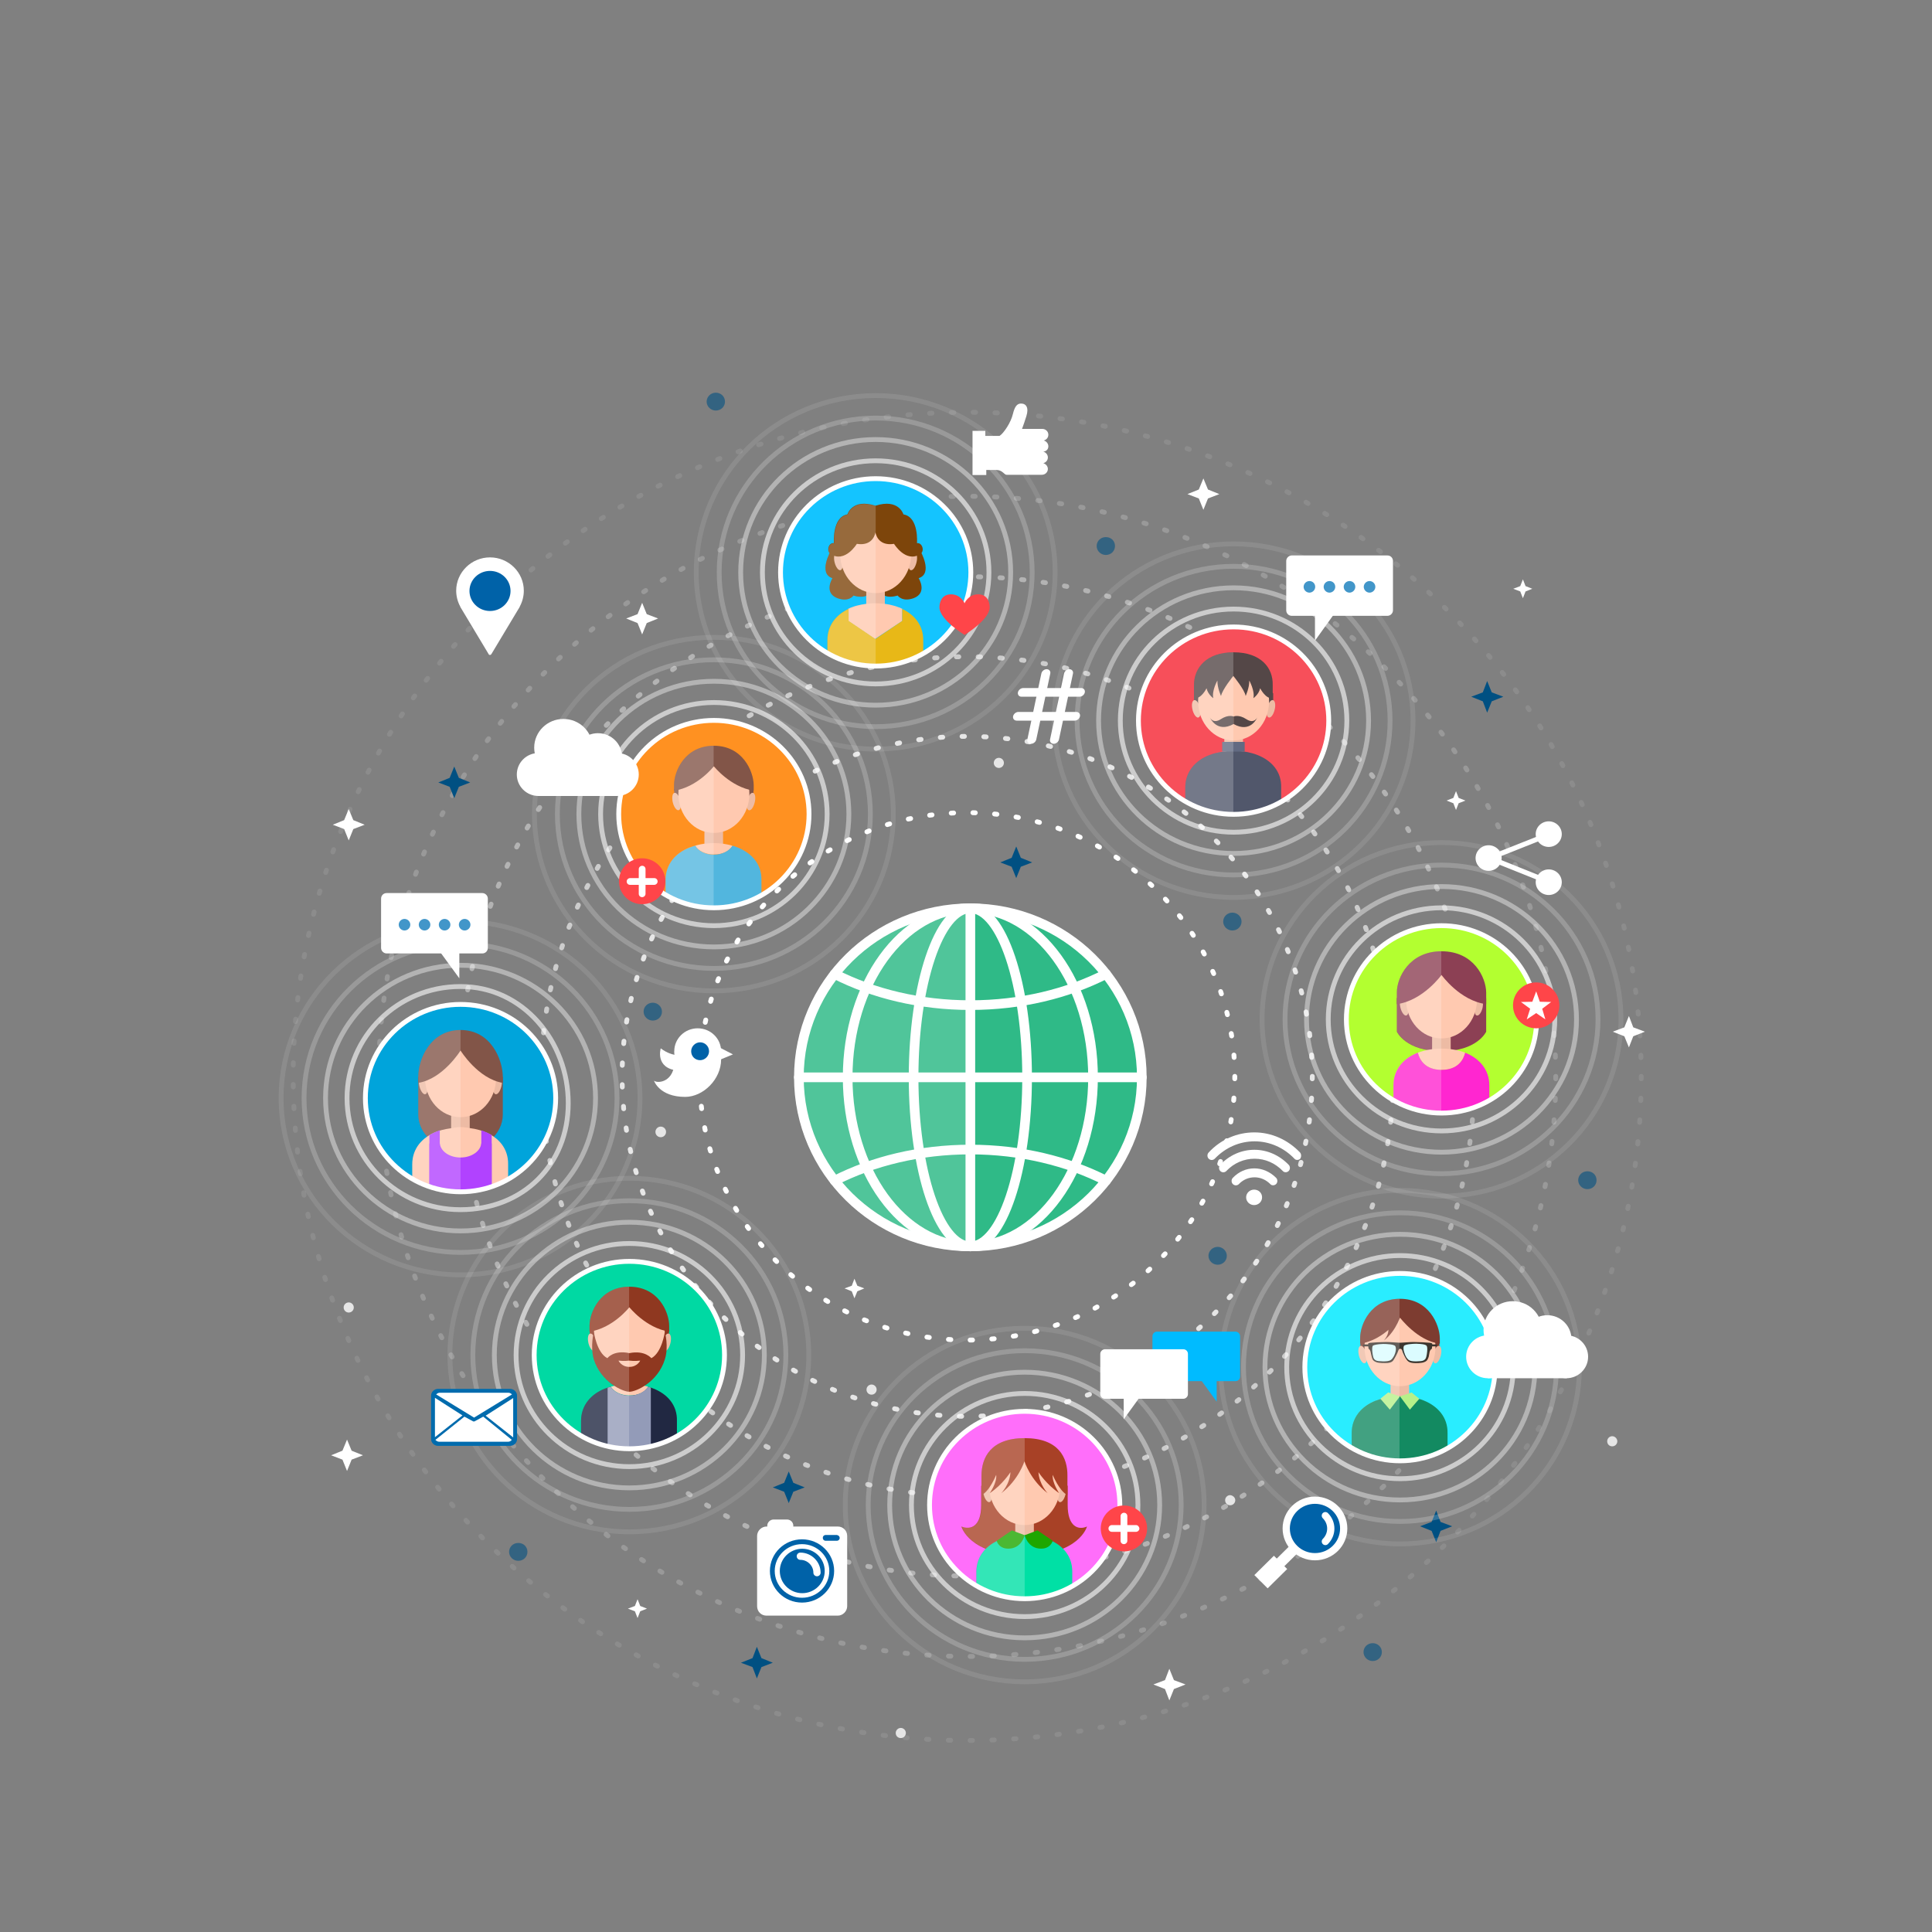 <?xml version="1.0" encoding="utf-8"?>
<!-- Generator: Adobe Illustrator 23.0.1, SVG Export Plug-In . SVG Version: 6.00 Build 0)  -->
<svg version="1.1" xmlns="http://www.w3.org/2000/svg" xmlns:xlink="http://www.w3.org/1999/xlink" x="0px" y="0px"
	 viewBox="0 0 800 800" style="enable-background:new 0 0 800 800;" xml:space="preserve">
<rect x="0" y="0" width="800" height="800" fill="#808080" stroke="none"/>
<style type="text/css">
	.st0{fill:none;stroke:#FFFFFF;stroke-width:2;stroke-linecap:round;stroke-linejoin:round;stroke-dasharray:0.998,7.981;}
	.st1{opacity:0.8;}
	.st2{fill:none;stroke:#FFFFFF;stroke-width:2;stroke-linecap:round;stroke-linejoin:round;stroke-dasharray:1,8.004;}
	.st3{opacity:0.6;}
	.st4{fill:none;stroke:#FFFFFF;stroke-width:2;stroke-linecap:round;stroke-linejoin:round;stroke-dasharray:1.002,8.016;}
	.st5{opacity:0.4;}
	.st6{fill:none;stroke:#FFFFFF;stroke-width:2;stroke-linecap:round;stroke-linejoin:round;stroke-dasharray:0.997,7.975;}
	.st7{opacity:0.2;}
	.st8{fill:none;stroke:#FFFFFF;stroke-width:2;stroke-linecap:round;stroke-linejoin:round;stroke-dasharray:1,7.996;}
	.st9{opacity:0.1;}
	.st10{fill:none;stroke:#FFFFFF;stroke-width:2;stroke-linecap:round;stroke-linejoin:round;stroke-dasharray:1.002,8.019;}
	.st11{fill:#FFFFFF;}
	.st12{opacity:0.8;fill:#FFFFFF;}
	.st13{fill:#005082;}
	.st14{opacity:0.6;fill:#005082;}
	.st15{opacity:0.6;fill:none;stroke:#FFFFFF;stroke-width:2;stroke-linecap:round;stroke-linejoin:round;stroke-miterlimit:10;}
	.st16{opacity:0.4;fill:none;stroke:#FFFFFF;stroke-width:2;stroke-linecap:round;stroke-linejoin:round;stroke-miterlimit:10;}
	.st17{opacity:0.2;fill:none;stroke:#FFFFFF;stroke-width:2;stroke-linecap:round;stroke-linejoin:round;stroke-miterlimit:10;}
	.st18{opacity:0.1;fill:none;stroke:#FFFFFF;stroke-width:2;stroke-linecap:round;stroke-linejoin:round;stroke-miterlimit:10;}
	.st19{fill:#B3FF30;}
	.st20{clip-path:url(#SVGID_2_);}
	.st21{fill:#8C4054;}
	.st22{fill:#EDBBA4;}
	.st23{fill:#FFC9B0;}
	.st24{fill:#FF26D0;}
	.st25{opacity:0.2;fill:#FFFFFF;}
	.st26{fill:#FF9121;}
	.st27{clip-path:url(#SVGID_4_);}
	.st28{fill:#825548;}
	.st29{fill:#52B6DE;}
	.st30{fill:#29EDFF;}
	.st31{clip-path:url(#SVGID_6_);}
	.st32{fill:#7D3C30;}
	.st33{fill:#138A61;}
	.st34{fill:#DBFCFF;}
	.st35{fill:#3B352E;}
	.st36{fill:#B6F089;}
	.st37{fill:#F74F5A;}
	.st38{clip-path:url(#SVGID_8_);}
	.st39{fill:#544747;}
	.st40{fill:#51576B;}
	.st41{fill:#626A82;}
	.st42{fill:#FF6EFA;}
	.st43{clip-path:url(#SVGID_10_);}
	.st44{fill:#A84126;}
	.st45{fill:#00E0A5;}
	.st46{fill:#1EA600;}
	.st47{fill:#14C4FF;}
	.st48{clip-path:url(#SVGID_12_);}
	.st49{fill:#7D450B;}
	.st50{fill:#E8B817;}
	.st51{fill:#00A4DB;}
	.st52{clip-path:url(#SVGID_14_);}
	.st53{fill:#B142FF;}
	.st54{fill:#00D9A3;}
	.st55{clip-path:url(#SVGID_16_);}
	.st56{fill:#8F3820;}
	.st57{fill:#212842;}
	.st58{fill:#939BB8;}
	.st59{fill:#FF4549;}
	.st60{fill:#4296C9;}
	.st61{fill:#006BAD;}
	.st62{fill:#00BBFF;}
	.st63{fill:#0062A8;}
	.st64{fill:none;stroke:#FFFFFF;stroke-width:3;stroke-linecap:round;stroke-linejoin:round;stroke-miterlimit:10;}
	.st65{fill:none;stroke:#0062A8;stroke-width:2;stroke-miterlimit:10;}
	.st66{fill:#2FBA87;stroke:#FFFFFF;stroke-width:4;stroke-linecap:round;stroke-linejoin:round;stroke-miterlimit:10;}
	.st67{fill:none;stroke:#FFFFFF;stroke-width:4;stroke-linecap:round;stroke-linejoin:round;stroke-miterlimit:10;}
	.st68{opacity:0.16;fill:#FFFFFF;}
</style>
<g id="Background">
</g>
<g id="Objects">
	<g>
		<g>
			<g>
				<ellipse class="st0" cx="400.5" cy="445.7" rx="110.8" ry="109.2"/>
			</g>
			<g class="st1">
				<ellipse class="st2" cx="400.5" cy="445.7" rx="142.9" ry="140.8"/>
			</g>
			<g class="st3">
				<ellipse class="st4" cx="400.5" cy="445.7" rx="176.4" ry="173.8"/>
			</g>
			<g class="st5">
				<ellipse class="st6" cx="400.5" cy="445.7" rx="210" ry="206.9"/>
			</g>
			<g class="st7">
				<ellipse class="st8" cx="400.5" cy="445.7" rx="243.7" ry="240.2"/>
			</g>
			<g class="st9">
				<ellipse class="st10" cx="400.5" cy="445.7" rx="279.1" ry="275"/>
			</g>
		</g>
		<polygon class="st11" points="264,662.2 265.1,665 267.9,666.1 265.1,667.2 264,670 262.9,667.2 260,666.1 262.9,665 		"/>
		<polygon class="st11" points="602.9,327.6 604,330.4 606.8,331.5 604,332.6 602.9,335.4 601.8,332.6 599,331.5 601.8,330.4 		"/>
		<polygon class="st11" points="353.8,529.5 355,532.4 357.9,533.5 355,534.7 353.8,537.6 352.7,534.7 349.7,533.5 352.7,532.4 		
			"/>
		<polygon class="st11" points="630.6,239.9 631.7,242.7 634.5,243.8 631.7,244.9 630.6,247.7 629.5,244.9 626.6,243.8 629.5,242.7 
					"/>
		<polygon class="st11" points="498.3,198.1 500.2,202.7 504.9,204.6 500.2,206.4 498.3,211.1 496.4,206.4 491.7,204.6 496.4,202.7 
					"/>
		<polygon class="st11" points="144.4,335 146.3,339.6 151,341.5 146.3,343.3 144.4,348 142.5,343.3 137.8,341.5 142.5,339.6 		"/>
		<polygon class="st11" points="484.2,691 486.1,695.7 490.9,697.5 486.1,699.4 484.2,704.1 482.4,699.4 477.6,697.5 482.4,695.7 		
			"/>
		<polygon class="st11" points="674.5,420.7 676.3,425.4 681.1,427.2 676.3,429.1 674.5,433.7 672.6,429.1 667.8,427.2 672.6,425.4 
					"/>
		<polygon class="st11" points="143.7,596.1 145.6,600.7 150.3,602.6 145.6,604.4 143.7,609.1 141.8,604.4 137.1,602.6 141.8,600.7 
					"/>
		<ellipse class="st12" cx="144.4" cy="541.4" rx="2.1" ry="2.1"/>
		<path class="st12" d="M669.7,596.8c0,1.1-0.9,2.1-2.1,2.1c-1.2,0-2.1-0.9-2.1-2.1c0-1.1,0.9-2.1,2.1-2.1
			C668.7,594.7,669.7,595.7,669.7,596.8z"/>
		<path class="st12" d="M511.5,621.2c0,1.1-0.9,2.1-2.1,2.1c-1.2,0-2.1-0.9-2.1-2.1c0-1.1,0.9-2.1,2.1-2.1
			C510.5,619.2,511.5,620.1,511.5,621.2z"/>
		<ellipse class="st12" cx="413.6" cy="315.9" rx="2.1" ry="2.1"/>
		<path class="st12" d="M375.1,717.6c0,1.1-0.9,2.1-2.1,2.1c-1.2,0-2.1-0.9-2.1-2.1c0-1.1,0.9-2.1,2.1-2.1
			C374.1,715.5,375.1,716.4,375.1,717.6z"/>
		<path class="st12" d="M363,575.4c0,1.1-0.9,2.1-2.1,2.1c-1.2,0-2.1-0.9-2.1-2.1c0-1.1,0.9-2.1,2.1-2.1
			C362,573.3,363,574.2,363,575.4z"/>
		<polygon class="st13" points="615.8,282 617.7,286.7 622.5,288.5 617.7,290.4 615.8,295.1 614,290.4 609.2,288.5 614,286.7 		"/>
		<polygon class="st13" points="420.8,350.5 422.7,355.2 427.4,357.1 422.7,358.9 420.8,363.6 418.9,358.9 414.2,357.1 418.9,355.2 
					"/>
		<polygon class="st13" points="326.6,609.3 328.5,614 333.2,615.9 328.5,617.7 326.6,622.4 324.7,617.7 320,615.9 324.7,614 		"/>
		<polygon class="st13" points="594.7,625.5 596.5,630.2 601.3,632 596.5,633.9 594.7,638.6 592.8,633.9 588,632 592.8,630.2 		"/>
		<polygon class="st13" points="188.1,317.4 190,322.1 194.7,324 190,325.8 188.1,330.5 186.2,325.8 181.5,324 186.2,322.1 		"/>
		<polygon class="st13" points="313.4,681.9 315.3,686.6 320,688.5 315.3,690.3 313.4,695 311.6,690.3 306.8,688.5 311.6,686.6 		
			"/>
		<path class="st14" d="M572.2,684.1c0,2.1-1.7,3.7-3.8,3.7s-3.8-1.7-3.8-3.7c0-2.1,1.7-3.7,3.8-3.7S572.2,682,572.2,684.1z"/>
		<path class="st14" d="M218.4,642.6c0,2.1-1.7,3.7-3.8,3.7c-2.1,0-3.8-1.7-3.8-3.7c0-2.1,1.7-3.7,3.8-3.7
			C216.8,638.9,218.4,640.5,218.4,642.6z"/>
		<path class="st14" d="M300.2,166.3c0,2.1-1.7,3.7-3.8,3.7c-2.1,0-3.8-1.7-3.8-3.7s1.7-3.7,3.8-3.7
			C298.5,162.6,300.2,164.2,300.2,166.3z"/>
		<ellipse class="st14" cx="510.3" cy="381.6" rx="3.8" ry="3.7"/>
		<path class="st14" d="M274.1,418.9c0,2.1-1.7,3.7-3.8,3.7c-2.1,0-3.8-1.7-3.8-3.7c0-2.1,1.7-3.7,3.8-3.7
			C272.4,415.2,274.1,416.9,274.1,418.9z"/>
		<path class="st14" d="M508,520c0,2.1-1.7,3.7-3.8,3.7s-3.8-1.7-3.8-3.7s1.7-3.7,3.8-3.7S508,518,508,520z"/>
		<path class="st14" d="M661.1,488.7c0,2.1-1.7,3.7-3.8,3.7c-2.1,0-3.8-1.7-3.8-3.7c0-2.1,1.7-3.7,3.8-3.7
			C659.5,485,661.1,486.6,661.1,488.7z"/>
		<path class="st14" d="M461.7,226.1c0,2.1-1.7,3.7-3.8,3.7c-2.1,0-3.8-1.7-3.8-3.7c0-2.1,1.7-3.7,3.8-3.7
			C460.1,222.4,461.7,224,461.7,226.1z"/>
		<g>
			<ellipse class="st15" cx="424.3" cy="623.2" rx="46.9" ry="46.2"/>
			<ellipse class="st16" cx="424.3" cy="623.2" rx="55.9" ry="55"/>
			<ellipse class="st17" cx="424.3" cy="623.2" rx="64.8" ry="63.9"/>
			<ellipse class="st18" cx="424.3" cy="623.2" rx="74.3" ry="73.2"/>
		</g>
		<g>
			<ellipse class="st15" cx="596.9" cy="422.1" rx="46.9" ry="46.2"/>
			<ellipse class="st16" cx="596.9" cy="422.1" rx="55.9" ry="55"/>
			<ellipse class="st17" cx="596.9" cy="422.1" rx="64.8" ry="63.9"/>
			<ellipse class="st18" cx="596.9" cy="422.1" rx="74.3" ry="73.2"/>
		</g>
		<g>
			<ellipse class="st15" cx="510.8" cy="298.4" rx="46.9" ry="46.2"/>
			<ellipse class="st16" cx="510.8" cy="298.4" rx="55.9" ry="55"/>
			<ellipse class="st17" cx="510.8" cy="298.4" rx="64.8" ry="63.9"/>
			<ellipse class="st18" cx="510.8" cy="298.4" rx="74.3" ry="73.2"/>
		</g>
		<g>
			<ellipse class="st15" cx="362.6" cy="237" rx="46.9" ry="46.2"/>
			<ellipse class="st16" cx="362.6" cy="237" rx="55.9" ry="55"/>
			<ellipse class="st17" cx="362.6" cy="237" rx="64.8" ry="63.9"/>
			<ellipse class="st18" cx="362.6" cy="237" rx="74.3" ry="73.2"/>
		</g>
		<g>
			<ellipse class="st15" cx="295.6" cy="337.1" rx="46.9" ry="46.2"/>
			<ellipse class="st16" cx="295.6" cy="337.1" rx="55.9" ry="55"/>
			<ellipse class="st17" cx="295.6" cy="337.1" rx="64.8" ry="63.9"/>
			<ellipse class="st18" cx="295.6" cy="337.1" rx="74.3" ry="73.2"/>
		</g>
		<g>
			<path class="st15" d="M235.3,456.8c0,25.5-18.7,44.1-44.7,44.1c-25.9,0-46.9-20.7-46.9-46.2c0-25.5,21-46.2,46.9-46.2
				C216.6,408.4,235.3,431.3,235.3,456.8z"/>
			<ellipse class="st16" cx="190.7" cy="454.7" rx="55.9" ry="55"/>
			<ellipse class="st17" cx="190.7" cy="454.7" rx="64.8" ry="63.9"/>
			<ellipse class="st18" cx="190.7" cy="454.7" rx="74.3" ry="73.2"/>
		</g>
		<g>
			<ellipse class="st15" cx="260.6" cy="561.1" rx="46.9" ry="46.2"/>
			<ellipse class="st16" cx="260.6" cy="561.1" rx="55.9" ry="55"/>
			<ellipse class="st17" cx="260.6" cy="561.1" rx="64.8" ry="63.9"/>
			<ellipse class="st18" cx="260.6" cy="561.1" rx="74.3" ry="73.2"/>
		</g>
		<g>
			<ellipse class="st15" cx="579.7" cy="566.1" rx="46.9" ry="46.2"/>
			<ellipse class="st16" cx="579.7" cy="566.1" rx="55.9" ry="55"/>
			<ellipse class="st17" cx="579.7" cy="566.1" rx="64.8" ry="63.9"/>
			<ellipse class="st18" cx="579.7" cy="566.1" rx="74.3" ry="73.2"/>
		</g>
		<g>
			<ellipse class="st19" cx="596.9" cy="422.1" rx="39.4" ry="38.8"/>
			<g>
				<defs>
					<ellipse id="SVGID_1_" cx="596.9" cy="422.1" rx="39.4" ry="38.8"/>
				</defs>
				<clipPath id="SVGID_2_">
					<use xlink:href="#SVGID_1_"  style="overflow:visible;"/>
				</clipPath>
				<g class="st20">
					<g>
						<path class="st21" d="M596.9,403.4l-18.5,9.9v13.9c0,0,3.7,8.1,18.5,8.1c14.8,0,18.5-8.1,18.5-8.1v-13.9L596.9,403.4z"/>
						<g>
							<path class="st22" d="M580.6,413.3c-0.9,0.2-1.2,2-0.7,4c0.5,2,1.6,3.4,2.4,3.2c0.9-0.2,1.2-2,0.7-4
								C582.5,414.5,581.5,413.1,580.6,413.3z"/>
							<path class="st22" d="M613.2,413.3c-0.9-0.2-1.9,1.2-2.4,3.2c-0.5,2-0.2,3.8,0.7,4c0.9,0.2,1.9-1.2,2.4-3.2
								C614.3,415.3,614,413.5,613.2,413.3z"/>
						</g>
						<rect x="593" y="428.4" class="st22" width="7.7" height="9.5"/>
						<path class="st23" d="M606.7,435.9c-2.9-1.1-6.2-1.7-9.8-1.7c-3.6,0-6.9,0.6-9.8,1.7c0.7,2.9,3,7.1,9.8,7.1
							C603.7,443.1,605.9,438.9,606.7,435.9z"/>
						<g>
							<path class="st24" d="M587.1,435.9C587.1,435.9,587.1,435.9,587.1,435.9C587.1,435.9,587.1,435.9,587.1,435.9
								C587.1,435.9,587.1,435.9,587.1,435.9z"/>
							<path class="st24" d="M606.7,435.9c-0.7,2.9-3,7.1-9.8,7.1c-6.8,0-9.1-4.2-9.8-7.1c-6,2.3-10.1,7-10.1,13.5v11.5h39.7v-11.5
								C616.7,443,612.7,438.3,606.7,435.9z"/>
							<path class="st24" d="M606.6,435.9C606.6,435.9,606.7,435.9,606.6,435.9C606.7,435.9,606.7,435.9,606.6,435.9
								C606.7,435.9,606.6,435.9,606.6,435.9z"/>
						</g>
						<ellipse class="st23" cx="596.9" cy="413.8" rx="14.7" ry="16.2"/>
						<path class="st21" d="M596.9,393.9c-13.4,0-18.5,11-18.5,17c0,3.2,0,4.9,0,4.9c10.9-1.5,18.5-12.1,18.5-12.1
							s7.6,10.7,18.5,12.1c0,0,0-1.7,0-4.9C615.3,404.8,610.3,393.9,596.9,393.9z"/>
					</g>
					<path class="st25" d="M596.9,393.9c-13.4,0-18.5,11-18.5,17c0,0.9,0,1.7,0,2.4v2.5v11.3c0,0,2.7,5.9,12.7,7.7
						c-1.4,0.3-2.8,0.7-4,1.1c0,0,0,0,0,0c0,0,0,0-0.1,0c0,0,0,0,0,0c-6,2.3-10.1,7-10.1,13.5v11.5h19.9V393.9z"/>
				</g>
				<use xlink:href="#SVGID_1_"  style="overflow:visible;fill:none;stroke:#FFFFFF;stroke-width:2;stroke-miterlimit:10;"/>
			</g>
		</g>
		<g>
			<ellipse class="st26" cx="295.6" cy="337.1" rx="39.4" ry="38.8"/>
			<g>
				<defs>
					<ellipse id="SVGID_3_" cx="295.6" cy="337.1" rx="39.4" ry="38.8"/>
				</defs>
				<clipPath id="SVGID_4_">
					<use xlink:href="#SVGID_3_"  style="overflow:visible;"/>
				</clipPath>
				<g class="st27">
					<g>
						<g>
							<path class="st28" d="M279.2,326.8v3.8l3.8,3.3c0,0-0.2-9-0.4-8.9C282.4,325.1,279.2,326.8,279.2,326.8z"/>
							<path class="st28" d="M312,326.8v3.8l-3.8,3.3c0,0,0.2-9,0.4-8.9C308.8,325.1,312,326.8,312,326.8z"/>
						</g>
						<g>
							<path class="st22" d="M279.3,328.3c-0.9,0.2-1.2,2-0.7,4c0.5,2,1.6,3.4,2.4,3.2c0.9-0.2,1.2-2,0.7-4
								C281.2,329.5,280.1,328.1,279.3,328.3z"/>
							<path class="st22" d="M311.8,328.3c-0.9-0.2-1.9,1.2-2.4,3.2c-0.5,2-0.2,3.8,0.7,4c0.9,0.2,1.9-1.2,2.4-3.2
								C313,330.3,312.7,328.5,311.8,328.3z"/>
						</g>
						<rect x="291.7" y="343.3" class="st22" width="7.7" height="9.5"/>
						<ellipse class="st23" cx="295.6" cy="328.7" rx="14.7" ry="16.2"/>
						<path class="st28" d="M295.6,308.8c-12,0-16.5,10.5-16.5,16.3v2.3c9.7-1.4,16.5-10.1,16.5-10.1s6.8,8.6,16.5,10.1v-2.3
							C312,319.3,307.5,308.8,295.6,308.8z"/>
						<path class="st23" d="M303.3,350.2c-2.4-0.7-5-1.1-7.7-1.1c-2.8,0-5.4,0.4-7.7,1.1c1.2,2.1,4.2,3.6,7.7,3.6
							C299.1,353.9,302.1,352.4,303.3,350.2z"/>
						<path class="st29" d="M305.4,350.9C305.4,350.9,305.4,350.9,305.4,350.9C305.4,350.9,305.3,350.9,305.4,350.9L305.4,350.9
							c-0.7-0.3-1.4-0.5-2.1-0.7c-1.3,2.1-4.2,3.7-7.7,3.7c-3.5,0-6.4-1.5-7.7-3.7c-0.7,0.2-1.4,0.4-2.1,0.7l0,0c0,0,0,0-0.1,0
							c0,0,0,0,0,0c-6,2.3-10.1,7-10.1,13.5v11.5h39.7v-11.5C315.4,357.9,311.4,353.3,305.4,350.9z"/>
					</g>
					<path class="st25" d="M295.6,308.8c-12,0-16.5,10.5-16.5,16.3v2.3c0,0,0,0,0.1,0v0.9c-0.8,0.3-1,2-0.6,3.9
						c0.5,2,1.6,3.4,2.4,3.2c0.4-0.1,0.6-0.5,0.8-1c1.7,4.8,5.3,8.6,9.9,9.9v5c-1.3,0.2-2.6,0.4-3.8,0.8c0,0,0,0,0,0
						c-0.7,0.2-1.4,0.4-2.1,0.7l0,0c0,0,0,0-0.1,0c0,0,0,0,0,0c-6,2.3-10.1,7-10.1,13.5v11.5h19.9V308.8z"/>
				</g>
				<use xlink:href="#SVGID_3_"  style="overflow:visible;fill:none;stroke:#FFFFFF;stroke-width:2;stroke-miterlimit:10;"/>
			</g>
		</g>
		<g>
			<ellipse class="st30" cx="579.7" cy="566.1" rx="39.4" ry="38.8"/>
			<g>
				<defs>
					<ellipse id="SVGID_5_" cx="579.7" cy="566.1" rx="39.4" ry="38.8"/>
				</defs>
				<clipPath id="SVGID_6_">
					<use xlink:href="#SVGID_5_"  style="overflow:visible;"/>
				</clipPath>
				<g class="st31">
					<g>
						<g>
							<path class="st32" d="M563.3,555.8v3.8l3.8,3.3c0,0-0.2-9-0.4-8.9C566.5,554.1,563.3,555.8,563.3,555.8z"/>
							<path class="st32" d="M596,555.8v3.8l-3.8,3.3c0,0,0.2-9,0.4-8.9C592.9,554.1,596,555.8,596,555.8z"/>
						</g>
						<g>
							<path class="st22" d="M563.4,557.3c-0.9,0.2-1.2,2-0.7,4c0.5,2,1.6,3.4,2.4,3.2c0.9-0.2,1.2-2,0.7-4
								C565.3,558.5,564.2,557.1,563.4,557.3z"/>
							<path class="st22" d="M595.9,557.3c-0.9-0.2-1.9,1.2-2.4,3.2c-0.5,2-0.2,3.8,0.7,4c0.9,0.2,1.9-1.2,2.4-3.2
								C597.1,559.3,596.8,557.5,595.9,557.3z"/>
						</g>
						<rect x="575.8" y="572.3" class="st22" width="7.7" height="9.5"/>
						<ellipse class="st23" cx="579.7" cy="557.8" rx="14.7" ry="16.2"/>
						<path class="st32" d="M579.7,537.8c-12,0-16.5,10.5-16.5,16.3v2.3c10-1.5,16.5-10.8,16.5-10.8s7.3,9.7,16.5,10.8v-2.3
							C596.1,548.4,591.6,537.8,579.7,537.8z"/>
						<path class="st33" d="M589.5,579.9L589.5,579.9C589.4,579.9,589.4,579.9,589.5,579.9L589.5,579.9c-0.7-0.3-1.4-0.5-2.1-0.7
							c0,0,0,0,0,0c-2.4-0.7-5-1-7.7-1c-2.7,0-5.3,0.4-7.7,1c0,0,0,0,0,0c-0.7,0.2-1.4,0.4-2.1,0.7l0,0c0,0,0,0-0.1,0l0,0
							c-6,2.3-10.1,7-10.1,13.5v11.5h39.7v-11.5C599.5,587,595.5,582.3,589.5,579.9z"/>
						<g>
							<path class="st34" d="M568.1,556.7c0,0,3.5-1.2,10.2-0.2h2.5c0,0,4.9-0.8,10.2,0.2c0,0,0.6,1.6,0.2,3.4
								c-0.4,1.8-0.5,3.6-2.2,3.8c-1.7,0.2-4.8,0.4-5.6,0c0,0-1.6-1.9-2.1-2.7c-0.4-0.9-1-2.9-1-2.9H579l-0.7,1.2c0,0-1,3.6-2.6,4.3
								c-1.6,0.7-5.2,0.2-5.8,0.1c-0.6-0.1-1.5-1.1-2-2.9C567.6,559,568.1,556.7,568.1,556.7z"/>
							<path class="st35" d="M591.8,556c-0.7-0.1-4.5-0.3-6.4-0.3s-3.2,0.2-5.7,0.3c-2.5-0.1-3.8-0.3-5.7-0.3
								c-1.9,0-5.7,0.2-6.4,0.3c-0.7,0.1-1.1,0.1-1.1,0.6s0.2,1.9,0.2,1.9c1,0.5,0.9,2.2,1.3,3.3c0.3,1.2,0.6,1.7,1.8,2.2
								c1.2,0.5,3.6,0.4,4.6,0.4c1-0.1,2-0.3,2.6-1.2s1.6-2.8,1.8-3.4c0.4-1.1,0.5-1.3,1-1.3c0.5,0,0.7,0.2,1,1.3
								c0.2,0.6,1.1,2.6,1.8,3.4c0.7,0.9,1.6,1.1,2.6,1.2c1,0.1,3.5,0.1,4.6-0.4c1.2-0.5,1.4-1.1,1.8-2.2c0.3-1.2,0.2-2.8,1.3-3.3
								c0,0,0.2-1.4,0.2-1.9S592.5,556.1,591.8,556z M576.9,562c-0.6,1-1.1,1.4-2.3,1.6c-1.2,0.2-2.7,0.1-3.8,0
								c-1.1-0.1-1.7-0.6-2-1.2c-0.3-0.6-0.6-2.6-0.6-3.5c0-0.9,0-1.6,0.5-1.8c0.5-0.2,1.5-0.5,4-0.6c1.1,0,4.8,0.1,5.1,1
								C578.4,558.7,577.6,561,576.9,562z M591,558.9c0,0.9-0.3,2.9-0.6,3.5c-0.3,0.6-0.9,1.1-2,1.2c-1.1,0.1-2.6,0.2-3.8,0
								c-1.2-0.2-1.6-0.6-2.3-1.6c-0.6-1-1.5-3.4-1-4.6c0.3-0.8,4-1,5.1-1c2.5,0.1,3.5,0.3,4,0.6C591,557.3,591,558,591,558.9z"/>
						</g>
						<g>
							<path class="st35" d="M567.5,557.1c0,0.2-0.2,0.4-0.4,0.4h-2.4c-0.2,0-0.4-0.2-0.4-0.4l0,0c0-0.2,0.2-0.4,0.4-0.4h2.4
								C567.3,556.7,567.5,556.9,567.5,557.1L567.5,557.1z"/>
							<path class="st35" d="M595.1,557.1c0,0.2-0.2,0.4-0.4,0.4h-2.4c-0.2,0-0.4-0.2-0.4-0.4l0,0c0-0.2,0.2-0.4,0.4-0.4h2.4
								C594.9,556.7,595.1,556.9,595.1,557.1L595.1,557.1z"/>
						</g>
						<g>
							<polygon class="st36" points="579.7,578.2 575.5,583.7 571.6,579.2 574.8,576.6 							"/>
							<polygon class="st36" points="579.7,578.2 583.8,583.7 587.7,579.2 584.5,576.6 							"/>
						</g>
						<path class="st32" d="M580.3,543.8c0,0-1.9,7.2-7.3,11.3c0,0,3.3-3.4,1.2-6.7L580.3,543.8z"/>
					</g>
					<path class="st25" d="M579.6,537.8c-11.9,0-16.4,10.5-16.4,16.3v2.3c0,0,0,0,0.1,0v0.9c-0.8,0.3-1,2-0.6,3.9
						c0.5,2,1.6,3.4,2.4,3.2c0.4-0.1,0.6-0.5,0.8-1c1.7,4.8,5.3,8.6,9.9,9.9v3.5l-0.9-0.3l-3.3,2.6l0.1,0.1
						c-0.6,0.2-1.2,0.4-1.8,0.6l0,0c0,0,0,0-0.1,0c0,0,0,0,0,0c-6,2.3-10.1,7-10.1,13.5v11.5h19.8V537.8z"/>
				</g>
				<use xlink:href="#SVGID_5_"  style="overflow:visible;fill:none;stroke:#FFFFFF;stroke-width:2;stroke-miterlimit:10;"/>
			</g>
		</g>
		<g>
			<ellipse class="st37" cx="510.8" cy="298.4" rx="39.4" ry="38.8"/>
			<g>
				<defs>
					<ellipse id="SVGID_7_" cx="510.8" cy="298.4" rx="39.4" ry="38.8"/>
				</defs>
				<clipPath id="SVGID_8_">
					<use xlink:href="#SVGID_7_"  style="overflow:visible;"/>
				</clipPath>
				<g class="st38">
					<g>
						<g>
							<path class="st39" d="M494.4,287.1v4.5l3.8,4c0,0-0.2-10.7-0.4-10.6C497.6,285,494.4,287.1,494.4,287.1z"/>
							<path class="st39" d="M527.2,287.1v4.5l-3.8,4c0,0,0.2-10.7,0.4-10.6C524,285,527.2,287.1,527.2,287.1z"/>
						</g>
						<g>
							<path class="st22" d="M494.5,289.9c-0.9,0.2-1.2,2-0.7,4c0.5,2,1.6,3.4,2.4,3.2c0.9-0.2,1.2-2,0.7-4
								C496.5,291.2,495.4,289.7,494.5,289.9z"/>
							<path class="st22" d="M527.1,289.9c-0.9-0.2-1.9,1.2-2.4,3.2c-0.5,2-0.2,3.8,0.7,4c0.9,0.2,1.9-1.2,2.4-3.2
								S528,290.1,527.1,289.9z"/>
						</g>
						<rect x="507" y="305" class="st22" width="7.7" height="9.5"/>
						<ellipse class="st23" cx="510.8" cy="290.4" rx="14.7" ry="16.2"/>
						<path class="st40" d="M520.6,312.6L520.6,312.6C520.6,312.6,520.6,312.6,520.6,312.6L520.6,312.6c-0.7-0.3-1.4-0.5-2.1-0.7
							c0,0,0,0,0,0c-2.4-0.7-5-1-7.7-1s-5.3,0.4-7.7,1c0,0,0,0,0,0c-0.7,0.2-1.4,0.4-2.1,0.7l0,0c0,0,0,0-0.1,0l0,0
							c-6,2.3-10.1,7-10.1,13.5v11.5h39.7v-11.5C530.7,319.6,526.6,314.9,520.6,312.6z"/>
						<path class="st39" d="M510.8,270.1c-11.2,0-16.4,6.4-16.4,13.6c0,1.9,0,5.4,0,5.4c3,0.5,5.2-4.1,5.2-4.1
							c0.6,2.6,2.8,4.1,2.8,4.1c-0.7-3.1,1.7-7.3,1.7-7.3c-0.1,2.9,1.5,6.4,1.5,6.4c0.5-2.7,5.1-8.3,5.1-8.3s4.7,5.7,5.1,8.3
							c0,0,1.6-3.5,1.5-6.4c0,0,2.4,4.3,1.7,7.3c0,0,2.3-1.6,2.8-4.1c0,0,2.3,4.6,5.2,4.1c0,0,0-3.5,0-5.4
							C527.2,276.5,522.1,270.1,510.8,270.1z"/>
						<rect x="506.1" y="307.2" class="st41" width="9.3" height="4"/>
					</g>
					<g>
						<path class="st39" d="M505.5,297.8c-3.2,2.1-4.5-0.7-4.5-0.7s2.8,6.6,9.8,2.7v-3.1C510.8,296.7,508.7,295.7,505.5,297.8z"/>
						<path class="st39" d="M516.1,297.8c-3.2-2.1-5.3-1.1-5.3-1.1v3.1c7.1,4,9.8-2.7,9.8-2.7S519.3,299.9,516.1,297.8z"/>
					</g>
					<path class="st25" d="M510.8,270.1c-11.2,0-16.4,6.4-16.4,13.6c0,0.9,0,2.3,0,3.4v2v0.9c-0.8,0.3-1,2-0.6,3.9
						c0.5,2,1.6,3.4,2.4,3.2c0.4-0.1,0.6-0.5,0.8-1c1.7,4.8,5.3,8.6,9.9,9.9v1.2h-0.8v4h0.1c-1.1,0.2-2.1,0.4-3.1,0.7c0,0,0,0,0,0
						c-0.7,0.2-1.4,0.4-2.1,0.7l0,0c0,0,0,0-0.1,0l0,0c-6,2.3-10.1,7-10.1,13.5v11.5h19.9V270.1z"/>
				</g>
				<use xlink:href="#SVGID_7_"  style="overflow:visible;fill:none;stroke:#FFFFFF;stroke-width:2;stroke-miterlimit:10;"/>
			</g>
		</g>
		<g>
			<ellipse class="st42" cx="424.3" cy="623.2" rx="39.4" ry="38.8"/>
			<g>
				<defs>
					<ellipse id="SVGID_9_" cx="424.3" cy="623.2" rx="39.4" ry="38.8"/>
				</defs>
				<clipPath id="SVGID_10_">
					<use xlink:href="#SVGID_9_"  style="overflow:visible;"/>
				</clipPath>
				<g class="st43">
					<g>
						<path class="st44" d="M442.1,623.2c0-1.8,0-8,0-8l-17.9-0.5l-17.9,0.5c0,0,0,6.2,0,8c0,9-4.4,10.4-8.2,8.9
							c0,0,3.2,11.9,26,11.9s26-11.9,26-11.9C446.5,633.7,442.1,632.2,442.1,623.2z"/>
						<g>
							<path class="st22" d="M408,614.8c-0.9,0.2-1.2,2-0.7,4c0.5,2,1.6,3.4,2.4,3.2c0.9-0.2,1.2-2,0.7-4
								C409.9,616,408.8,614.6,408,614.8z"/>
							<path class="st22" d="M440.5,614.8c-0.9-0.2-1.9,1.2-2.4,3.2c-0.5,2-0.2,3.8,0.7,4c0.9,0.2,1.9-1.2,2.4-3.2
								C441.7,616.8,441.4,615,440.5,614.8z"/>
						</g>
						<rect x="420.4" y="629.8" class="st22" width="7.7" height="9.5"/>
						<ellipse class="st23" cx="424.3" cy="615.3" rx="14.7" ry="16.2"/>
						<path class="st45" d="M434.1,637.4L434.1,637.4C434,637.4,434,637.4,434.1,637.4L434.1,637.4c-0.7-0.3-1.4-0.5-2.1-0.7
							c0,0,0,0,0,0c-2.4-0.7-5-1-7.7-1c-2.7,0-5.3,0.4-7.7,1c0,0,0,0,0,0c-0.7,0.2-1.4,0.4-2.1,0.7l0,0c0,0,0,0-0.1,0l0,0
							c-6,2.3-10.1,7-10.1,13.5v11.5h39.7V651C444.1,644.4,440.1,639.8,434.1,637.4z"/>
						<path class="st44" d="M424.3,595.5c-14.1,0-17.9,8.1-17.9,15.6v3.8v4.2c3.4-1.6,6.1-8.4,6.1-8.4c0.4,3.3-2.7,7.6-2.7,7.6
							c5.3-3.5,8.6-8.7,8.6-8.7c-0.2,5-3.8,8.7-3.8,8.7c7.2-5.5,9.6-13.2,9.6-13.2s2.4,7.7,9.6,13.2c0,0-3.5-3.7-3.8-8.7
							c0,0,3.3,5.1,8.6,8.7c0,0-3-4.3-2.7-7.6c0,0,2.7,6.7,6.1,8.4v-4.2v-3.8C442.1,603.6,438.4,595.5,424.3,595.5z"/>
						<g>
							<path class="st46" d="M424.3,635.7c0,0-1.1,4.9-5.8,5.5c-4.9,0.6-5.8-3.2-5.8-3.2l6.3-4.3L424.3,635.7z"/>
							<path class="st46" d="M424.3,635.7c0,0,1.1,4.9,5.8,5.5c4.9,0.6,5.8-3.2,5.8-3.2l-6.3-4.3L424.3,635.7z"/>
						</g>
					</g>
					<path class="st25" d="M404.4,662.4h19.9v-66.9c-14.1,0-17.9,8.1-17.9,15.6v3.8v0.3c0,0,0,1.9,0,3.9c0,1.6,0,3.3,0,4.1
						c0,9-4.4,10.4-8.2,8.9c0,0,1.5,5.7,10.1,9.2c-2.5,2.5-3.9,5.7-3.9,9.6V662.4z"/>
				</g>
				<use xlink:href="#SVGID_9_"  style="overflow:visible;fill:none;stroke:#FFFFFF;stroke-width:2;stroke-miterlimit:10;"/>
			</g>
		</g>
		<g>
			<ellipse class="st47" cx="362.6" cy="237" rx="39.4" ry="38.8"/>
			<g>
				<defs>
					<ellipse id="SVGID_11_" cx="362.6" cy="237" rx="39.4" ry="38.8"/>
				</defs>
				<clipPath id="SVGID_12_">
					<use xlink:href="#SVGID_11_"  style="overflow:visible;"/>
				</clipPath>
				<g class="st48">
					<g>
						<g>
							<path class="st49" d="M344,228.1c0,0-5.4,9.4,0.7,11.3c0,0-3.8,6.1,2.1,8.3c4.8,1.7,6.6-1.1,6.6-1.1s9.6,3.3,7.4-7.1
								C358.9,230.1,344,228.1,344,228.1z"/>
							<path class="st49" d="M381.1,228.1c0,0,5.4,9.4-0.7,11.3c0,0,3.8,6.1-2.1,8.3c-4.8,1.7-6.6-1.1-6.6-1.1s-9.6,3.3-7.4-7.1
								C366.3,230.1,381.1,228.1,381.1,228.1z"/>
						</g>
						<g>
							<path class="st22" d="M346.3,228.9c-0.9,0.2-1.2,2-0.7,4c0.5,2,1.6,3.4,2.4,3.2c0.9-0.2,1.2-2,0.7-4S347.1,228.7,346.3,228.9
								z"/>
							<path class="st22" d="M378.8,228.9c-0.9-0.2-1.9,1.2-2.4,3.2c-0.5,2-0.2,3.8,0.7,4c0.9,0.2,1.9-1.2,2.4-3.2
								C380,230.9,379.7,229.1,378.8,228.9z"/>
						</g>
						<rect x="358.7" y="244" class="st22" width="7.7" height="9.5"/>
						<ellipse class="st23" cx="362.6" cy="229.4" rx="14.7" ry="16.2"/>
						<path class="st49" d="M379.7,224.9c0,0,0.9-10.8-5.6-11.9c0,0-1.9-6.7-11.6-3.6c-9.7-3.1-11.6,3.6-11.6,3.6
							c-6.4,1.1-5.6,11.9-5.6,11.9c-2.2-0.3-3.2,3.3-1.4,4.5c6,3.9,10.9-4.2,10.9-4.2c7,1.1,7.7-4.8,7.7-4.8s0.7,5.9,7.7,4.8
							c0,0,4.9,8.1,10.9,4.2C383,228.2,381.9,224.6,379.7,224.9z"/>
						<path class="st23" d="M373.6,257.1v-5c-0.4-0.2-0.8-0.4-1.3-0.6l0,0c0,0,0,0-0.1,0c0,0,0,0,0,0c-0.7-0.3-1.4-0.5-2.1-0.7
							c0,0,0,0,0,0c-2.4-0.7-5-1-7.7-1c-2.7,0-5.3,0.4-7.7,1c0,0,0,0,0,0c-0.7,0.2-1.4,0.4-2.1,0.7h0c0,0,0,0-0.1,0l0,0
							c-0.4,0.2-0.9,0.4-1.3,0.6v5l11.1,7.5L373.6,257.1z"/>
						<path class="st50" d="M373.6,252.1v5l-11.1,7.5l-11.1-7.5v-5c-5.3,2.5-8.8,6.9-8.8,13v11.5h39.7v-11.5c0-6-3.4-10.4-8.6-12.9
							L373.6,252.1z"/>
					</g>
					<path class="st25" d="M342.7,265.1v11.5h19.9v-67.1c-9.7-3.1-11.6,3.6-11.6,3.6c-6.4,1.1-5.6,11.9-5.6,11.9
						c-2-0.3-3,2.7-1.9,4.1c-1.2,2.4-3.7,8.8,1.2,10.3c0,0-3.8,6.1,2.1,8.3c4.8,1.7,6.6-1.1,6.6-1.1s3,1,5.3,0.1v3.4
						c-1.3,0.2-2.6,0.4-3.8,0.8c0,0,0,0,0,0c-0.7,0.2-1.4,0.4-2.1,0.7h0c0,0,0,0-0.1,0l0,0c-0.4,0.2-0.9,0.4-1.3,0.6
						C346.2,254.6,342.7,259.1,342.7,265.1z"/>
				</g>
				<use xlink:href="#SVGID_11_"  style="overflow:visible;fill:none;stroke:#FFFFFF;stroke-width:2;stroke-miterlimit:10;"/>
			</g>
		</g>
		<g>
			<ellipse class="st51" cx="190.7" cy="454.7" rx="39.4" ry="38.8"/>
			<g>
				<defs>
					<ellipse id="SVGID_13_" cx="190.7" cy="454.7" rx="39.4" ry="38.8"/>
				</defs>
				<clipPath id="SVGID_14_">
					<use xlink:href="#SVGID_13_"  style="overflow:visible;"/>
				</clipPath>
				<g class="st52">
					<g>
						<path class="st28" d="M173.2,445.9v15.6c0,8.2,7.8,14.9,17.5,14.9c9.7,0,17.5-6.7,17.5-14.9v-15.6H173.2z"/>
						<g>
							<path class="st22" d="M174.4,445.9c-0.9,0.2-1.2,2-0.7,4c0.5,2,1.6,3.4,2.4,3.2c0.9-0.2,1.2-2,0.7-4
								C176.3,447.2,175.2,445.7,174.4,445.9z"/>
							<path class="st22" d="M206.9,445.9c-0.9-0.2-1.9,1.2-2.4,3.2c-0.5,2-0.2,3.8,0.7,4c0.9,0.2,1.9-1.2,2.4-3.2
								C208.1,447.9,207.8,446.1,206.9,445.9z"/>
						</g>
						<rect x="186.8" y="461" class="st22" width="7.7" height="9.5"/>
						<ellipse class="st23" cx="190.7" cy="446.4" rx="14.7" ry="16.2"/>
						<path class="st28" d="M190.7,426.5c-12.7,0-17.5,12.4-17.5,19.2v2.7c10.3-1.7,17.5-13.4,17.5-13.4s7.2,11.7,17.5,13.4v-2.7
							C208.1,438.9,203.4,426.5,190.7,426.5z"/>
						<path class="st23" d="M200.5,468.6C200.5,468.6,200.5,468.6,200.5,468.6C200.5,468.6,200.4,468.6,200.5,468.6L200.5,468.6
							c-0.7-0.3-1.4-0.5-2.1-0.7c0,0,0,0,0,0c-2.4-0.7-5-1-7.7-1c-2.7,0-5.3,0.4-7.7,1c0,0,0,0,0,0c-0.7,0.2-1.4,0.4-2.1,0.7l0,0
							c0,0,0,0-0.1,0c0,0,0,0,0,0c-6,2.3-10.1,7-10.1,13.5v11.5h39.7v-11.5C210.5,475.6,206.5,470.9,200.5,468.6z"/>
						<rect x="177.8" y="473.5" class="st53" width="25.8" height="20.1"/>
						<path class="st23" d="M199.3,473c0,3.5-3.9,6.3-8.6,6.3c-4.8,0-8.6-2.8-8.6-6.3c0-3.5,3.9-6.3,8.6-6.3
							C195.4,466.7,199.3,469.5,199.3,473z"/>
						<g>
							<path class="st53" d="M180.9,468.5L180.9,468.5C180.9,468.5,180.9,468.5,180.9,468.5C180.9,468.5,180.9,468.5,180.9,468.5
								c-1.1,0.4-2.2,1-3.1,1.5v23.5h4.3v-25.5C181.7,468.2,181.3,468.3,180.9,468.5z"/>
							<path class="st53" d="M200.5,468.5C200.5,468.5,200.5,468.5,200.5,468.5C200.5,468.5,200.4,468.5,200.5,468.5L200.5,468.5
								c-0.4-0.2-0.8-0.3-1.2-0.4v25.5h4.3V470C202.6,469.4,201.6,468.9,200.5,468.5z"/>
						</g>
					</g>
					<path class="st25" d="M173.2,445.7v0.2v2.5v13.1c0,3.5,1.4,6.6,3.7,9.2c-3.8,2.6-6.1,6.5-6.1,11.4v11.5h7h4.3h8.6v-67.1
						C178,426.5,173.2,438.9,173.2,445.7z"/>
				</g>
				<use xlink:href="#SVGID_13_"  style="overflow:visible;fill:none;stroke:#FFFFFF;stroke-width:2;stroke-miterlimit:10;"/>
			</g>
		</g>
		<g>
			<ellipse class="st54" cx="260.6" cy="561.1" rx="39.4" ry="38.8"/>
			<g>
				<defs>
					<ellipse id="SVGID_15_" cx="260.6" cy="561.1" rx="39.4" ry="38.8"/>
				</defs>
				<clipPath id="SVGID_16_">
					<use xlink:href="#SVGID_15_"  style="overflow:visible;"/>
				</clipPath>
				<g class="st55">
					<g>
						<g>
							<path class="st56" d="M244.2,550.7v3.8l3.8,3.3c0,0-0.2-9-0.4-8.9C247.4,549,244.2,550.7,244.2,550.7z"/>
							<path class="st56" d="M277,550.7v3.8l-3.8,3.3c0,0,0.2-9,0.4-8.9C273.8,549,277,550.7,277,550.7z"/>
						</g>
						<g>
							<path class="st22" d="M244.4,552.2c-0.9,0.2-1.2,2-0.7,4c0.5,2,1.6,3.4,2.4,3.2c0.9-0.2,1.2-2,0.7-4
								C246.3,553.5,245.2,552,244.4,552.2z"/>
							<path class="st22" d="M276.9,552.2c-0.9-0.2-1.9,1.2-2.4,3.2c-0.5,2-0.2,3.8,0.7,4c0.9,0.2,1.9-1.2,2.4-3.2
								C278.1,554.2,277.8,552.4,276.9,552.2z"/>
						</g>
						<rect x="256.8" y="567.3" class="st22" width="7.7" height="9.5"/>
						<ellipse class="st23" cx="260.6" cy="552.7" rx="14.7" ry="16.2"/>
						<path class="st56" d="M260.6,532.8c-12,0-16.5,10.5-16.5,16.3v2.3c9.7-1.4,16.5-10.1,16.5-10.1s6.8,8.6,16.5,10.1v-2.3
							C277.1,543.3,272.6,532.8,260.6,532.8z"/>
						<path class="st57" d="M270.4,574.9L270.4,574.9C270.4,574.9,270.4,574.9,270.4,574.9L270.4,574.9c-0.7-0.3-1.4-0.5-2.1-0.7
							c-1.3,2.1-4.2,3.7-7.7,3.7c-3.5,0-6.4-1.5-7.7-3.7c-0.7,0.2-1.4,0.4-2.1,0.7l0,0c0,0,0,0-0.1,0l0,0c-6,2.3-10.1,7-10.1,13.5
							v11.5h39.7v-11.5C280.5,581.9,276.4,577.2,270.4,574.9z"/>
						<path class="st23" d="M268.4,574.2c-2.4-0.7-5-1.1-7.7-1.1c-2.8,0-5.4,0.4-7.7,1.1c1.2,2.1,4.2,3.6,7.7,3.6
							C264.1,577.9,267.1,576.4,268.4,574.2z"/>
						<path class="st56" d="M275.3,551.4c0,0-1.1,8.6-5.6,11c0,0-2.6-3.4-9.1-2.1c-6.6-1.4-9.1,2.1-9.1,2.1c-4.5-2.3-5.6-11-5.6-11
							s-1.6,6.2,0,11.5c2.9,9.3,11.9,13.4,14.7,13.4c2.8,0,11.8-4,14.7-13.4C277,557.6,275.3,551.4,275.3,551.4z M260.6,566
							c-3.3,0-4.5-2.6-4.5-2.6c2.3,0.3,4.5,0,4.5,0s2.2,0.3,4.5,0C265.1,563.4,263.9,566,260.6,566z"/>
						<path class="st58" d="M269.6,574.6c-0.4-0.1-0.8-0.3-1.3-0.4c-1.3,2.1-4.2,3.7-7.7,3.7c-3.5,0-6.4-1.5-7.7-3.7
							c-0.4,0.1-0.8,0.3-1.3,0.4v25.3h17.9V574.6z"/>
					</g>
					<path class="st25" d="M260.6,532.8c-12,0-16.5,10.5-16.5,16.3v2.3c0,0,0,0,0.1,0v0.9c-0.8,0.3-1,2-0.6,3.9c0.3,1.4,1,2.5,1.6,3
						c0.1,1.2,0.3,2.5,0.7,3.7c1.6,5.3,5.2,8.8,8.5,10.9c-0.5,0.1-1,0.2-1.5,0.4c0,0,0,0,0,0c-0.4,0.1-0.8,0.3-1.3,0.4
						c-0.3,0.1-0.5,0.2-0.8,0.3l0,0c0,0,0,0-0.1,0l0,0c-6,2.3-10.1,7-10.1,13.5v11.5h10.9h9V532.8z"/>
				</g>
				<use xlink:href="#SVGID_15_"  style="overflow:visible;fill:none;stroke:#FFFFFF;stroke-width:2;stroke-miterlimit:10;"/>
			</g>
		</g>
		<g>
			<ellipse class="st59" cx="265.9" cy="364.9" rx="9.6" ry="9.5"/>
			<path class="st11" d="M270.9,363.6h-3.6v-3.7c0-0.8-0.6-1.4-1.4-1.4c-0.7,0-1.4,0.6-1.4,1.4v3.7h-3.6c-0.7,0-1.4,0.6-1.4,1.4
				c0,0.8,0.6,1.4,1.4,1.4h3.6v3.7c0,0.8,0.6,1.4,1.4,1.4c0.7,0,1.4-0.6,1.4-1.4v-3.7h3.6c0.7,0,1.4-0.6,1.4-1.4
				C272.3,364.2,271.7,363.6,270.9,363.6z"/>
		</g>
		<g>
			<ellipse class="st59" cx="465.4" cy="632.9" rx="9.6" ry="9.5"/>
			<path class="st11" d="M470.4,631.5h-3.6v-3.7c0-0.8-0.6-1.4-1.4-1.4c-0.7,0-1.4,0.6-1.4,1.4v3.7h-3.6c-0.7,0-1.4,0.6-1.4,1.4
				c0,0.8,0.6,1.4,1.4,1.4h3.6v3.7c0,0.8,0.6,1.4,1.4,1.4c0.7,0,1.4-0.6,1.4-1.4v-3.7h3.6c0.7,0,1.4-0.6,1.4-1.4
				C471.7,632.1,471.1,631.5,470.4,631.5z"/>
		</g>
		<g>
			<ellipse class="st59" cx="636.1" cy="416.3" rx="9.6" ry="9.5"/>
			<polygon class="st11" points="636.1,410.5 637.6,414.8 642.3,414.9 638.6,417.7 639.9,422.1 636.1,419.5 632.2,422.1 
				633.6,417.7 629.8,414.9 634.5,414.8 			"/>
		</g>
		<g>
			<g>
				<path class="st11" d="M576.8,252.7c0,1.3-1.1,2.3-2.3,2.3h-39.6c-1.3,0-2.3-1-2.3-2.3v-20.4c0-1.3,1.1-2.3,2.3-2.3h39.6
					c1.3,0,2.3,1,2.3,2.3V252.7z"/>
				<polygon class="st11" points="554.4,251.5 544.5,265.3 544.5,250.6 				"/>
			</g>
			<g>
				<path class="st60" d="M544.6,243c0,1.3-1.1,2.4-2.4,2.4c-1.3,0-2.4-1.1-2.4-2.4c0-1.3,1.1-2.4,2.4-2.4
					C543.6,240.6,544.6,241.7,544.6,243z"/>
				<path class="st60" d="M552.9,243c0,1.3-1.1,2.4-2.4,2.4c-1.3,0-2.4-1.1-2.4-2.4c0-1.3,1.1-2.4,2.4-2.4
					C551.9,240.6,552.9,241.7,552.9,243z"/>
				<path class="st60" d="M561.2,243c0,1.3-1.1,2.4-2.4,2.4c-1.3,0-2.4-1.1-2.4-2.4c0-1.3,1.1-2.4,2.4-2.4
					C560.2,240.6,561.2,241.7,561.2,243z"/>
				<path class="st60" d="M569.5,243c0,1.3-1.1,2.4-2.4,2.4c-1.3,0-2.4-1.1-2.4-2.4c0-1.3,1.1-2.4,2.4-2.4
					C568.4,240.6,569.5,241.7,569.5,243z"/>
			</g>
		</g>
		<g>
			<g>
				<path class="st11" d="M157.8,392.5c0,1.3,1.1,2.3,2.3,2.3h39.6c1.3,0,2.3-1,2.3-2.3v-20.4c0-1.3-1.1-2.3-2.3-2.3h-39.6
					c-1.3,0-2.3,1-2.3,2.3V392.5z"/>
				<polygon class="st11" points="180.2,391.4 190.2,405.1 190.2,390.4 				"/>
			</g>
			<g>
				<path class="st60" d="M190,382.9c0,1.3,1.1,2.4,2.4,2.4c1.3,0,2.4-1.1,2.4-2.4c0-1.3-1.1-2.4-2.4-2.4
					C191.1,380.5,190,381.6,190,382.9z"/>
				<path class="st60" d="M181.7,382.9c0,1.3,1.1,2.4,2.4,2.4c1.3,0,2.4-1.1,2.4-2.4c0-1.3-1.1-2.4-2.4-2.4
					C182.8,380.5,181.7,381.6,181.7,382.9z"/>
				<path class="st60" d="M173.4,382.9c0,1.3,1.1,2.4,2.4,2.4c1.3,0,2.4-1.1,2.4-2.4c0-1.3-1.1-2.4-2.4-2.4
					C174.5,380.5,173.4,381.6,173.4,382.9z"/>
				<path class="st60" d="M165.1,382.9c0,1.3,1.1,2.4,2.4,2.4c1.3,0,2.4-1.1,2.4-2.4c0-1.3-1.1-2.4-2.4-2.4
					C166.2,380.5,165.1,381.6,165.1,382.9z"/>
			</g>
		</g>
		<polygon class="st11" points="265.9,249.6 267.8,254.3 272.5,256.1 267.8,258 265.9,262.7 264,258 259.3,256.1 264,254.3 		"/>
		<g>
			<path class="st11" d="M625.1,561.8c0,4.9-4,8.9-9,8.9c-5,0-9-4-9-8.9c0-4.9,4-8.9,9-8.9C621.1,552.9,625.1,556.9,625.1,561.8z"/>
			<ellipse class="st11" cx="648.6" cy="561.8" rx="9" ry="8.9"/>
			<ellipse class="st11" cx="626.4" cy="550.7" rx="12.1" ry="11.9"/>
			<ellipse class="st11" cx="640.7" cy="554.5" rx="10" ry="9.9"/>
			<rect x="616.1" y="560.4" class="st11" width="32.7" height="10.3"/>
		</g>
		<g>
			<path class="st11" d="M232,320.7c0,4.9-4,8.9-9,8.9c-5,0-9-4-9-8.9c0-4.9,4-8.9,9-8.9C228,311.8,232,315.8,232,320.7z"/>
			<path class="st11" d="M264.5,320.7c0,4.9-4,8.9-9,8.9c-5,0-9-4-9-8.9c0-4.9,4-8.9,9-8.9C260.5,311.8,264.5,315.8,264.5,320.7z"/>
			<ellipse class="st11" cx="233.3" cy="309.6" rx="12.1" ry="11.9"/>
			<ellipse class="st11" cx="247.6" cy="313.5" rx="10" ry="9.9"/>
			<rect x="223" y="319.3" class="st11" width="32.7" height="10.3"/>
		</g>
		<g>
			<path class="st61" d="M214.1,595.9c0,1.5-1.3,2.8-2.9,2.8h-29.8c-1.6,0-2.9-1.3-2.9-2.8v-18c0-1.5,1.3-2.8,2.9-2.8h29.8
				c1.6,0,2.9,1.3,2.9,2.8V595.9z"/>
			<g>
				<path class="st11" d="M196.3,587l15.7-9.6c-0.4-0.4-0.9-0.7-1.5-0.7h-28.4c-0.6,0-1.1,0.3-1.5,0.7L196.3,587z"/>
				<g>
					<path class="st11" d="M212.5,595.2c0,0,0-0.1,0-0.1v-16.2l-11.4,7.3L212.5,595.2z"/>
					<path class="st11" d="M191.5,586.1l-11.4-7.3V595c0,0,0,0.1,0,0.1L191.5,586.1z"/>
					<path class="st11" d="M200.1,586.6l-3.5,1.9c-0.1,0.1-0.2,0.1-0.4,0.1c-0.1,0-0.3,0-0.4-0.1l-3.5-1.9l-12,9.6
						c0.4,0.5,1,0.8,1.6,0.8h28.4c0.7,0,1.3-0.3,1.6-0.8L200.1,586.6z"/>
				</g>
			</g>
		</g>
		<path class="st59" d="M405,246.1c-4.1,0-5.6,3.7-5.6,3.7s-1.5-3.7-5.6-3.7c-4.1,0-4.8,3.6-4.8,5.4c0,5.1,10.4,11.4,10.4,11.4
			s10.4-6.3,10.4-11.4C409.8,249.7,409.1,246.1,405,246.1z"/>
		<g>
			<g>
				<path class="st62" d="M477.2,570c0,1,0.9,1.9,1.9,1.9h32.5c1.1,0,1.9-0.9,1.9-1.9v-16.7c0-1-0.9-1.9-1.9-1.9h-32.5
					c-1.1,0-1.9,0.9-1.9,1.9V570z"/>
				<polygon class="st62" points="495.6,569.1 503.8,580.4 503.8,568.3 				"/>
			</g>
			<g>
				<path class="st11" d="M491.9,577.3c0,1-0.9,1.9-1.9,1.9h-32.5c-1.1,0-1.9-0.9-1.9-1.9v-16.7c0-1,0.9-1.9,1.9-1.9h32.5
					c1.1,0,1.9,0.9,1.9,1.9V577.3z"/>
				<polygon class="st11" points="473.5,576.4 465.3,587.7 465.3,575.6 				"/>
			</g>
		</g>
		<ellipse class="st12" cx="273.6" cy="468.7" rx="2.2" ry="2.2"/>
		<g>
			<g>
				<g>
					<g>
						<ellipse class="st11" cx="288.9" cy="435.3" rx="9.7" ry="9.5"/>
						<path class="st11" d="M298.6,438.7v-3.4h-19.3c0,0,0,1.9,0,3.9c0,8.8-6.8,9.6-8.5,8.3c0,0,2.2,6.7,12.9,6.7
							C291.2,454.2,298.6,446.9,298.6,438.7z"/>
					</g>
					<polygon class="st11" points="297.3,433.4 303.5,436.6 296.2,439.6 					"/>
				</g>
				<path class="st63" d="M293.6,435.3c0,2-1.7,3.7-3.7,3.7c-2.1,0-3.7-1.6-3.7-3.7c0-2,1.7-3.7,3.7-3.7
					C291.9,431.6,293.6,433.2,293.6,435.3z"/>
			</g>
			<path class="st11" d="M283.6,436.8c0,0-4.8,1.3-10-2.7c0,0-2.5,8.2,7,9.2L283.6,436.8z"/>
		</g>
		<g>
			<path class="st11" d="M621.8,355.3c0,2.9-2.4,5.3-5.4,5.3c-3,0-5.4-2.4-5.4-5.3s2.4-5.3,5.4-5.3
				C619.4,350,621.8,352.4,621.8,355.3z"/>
			<g>
				<path class="st11" d="M646.7,345.4c0,2.9-2.4,5.3-5.4,5.3s-5.4-2.4-5.4-5.3c0-2.9,2.4-5.3,5.4-5.3S646.7,342.5,646.7,345.4z"/>
				<ellipse class="st11" cx="641.3" cy="365.3" rx="5.4" ry="5.3"/>
			</g>
			<g>
				<g>
					<g>
						<polygon class="st11" points="616.8,356.4 616,354.5 641,344.6 641.7,346.5 						"/>
					</g>
				</g>
				<g>
					<g>
						<polygon class="st11" points="641,366.1 616,356.1 616.8,354.2 641.7,364.2 						"/>
					</g>
				</g>
			</g>
		</g>
		<g>
			<g>
				<path class="st11" d="M202.9,271.2c-0.3,0-0.5-0.1-0.6-0.4l-11.7-19.5c0,0,0,0,0-0.1c-1.1-2-1.7-4.3-1.7-6.6
					c0-7.6,6.3-13.8,14-13.8c7.7,0,14,6.2,14,13.8c0,2.3-0.6,4.6-1.7,6.6c0,0,0,0,0,0.1l-11.7,19.5
					C203.4,271,203.2,271.2,202.9,271.2z"/>
			</g>
			<ellipse class="st63" cx="202.9" cy="244.7" rx="8.5" ry="8.3"/>
		</g>
		<g>
			<path class="st11" d="M527.1,653.2c-0.9,0.9-2.3,0.9-3.2,0l0,0c-0.9-0.9-0.9-2.3,0-3.1l16.8-16.6c0.9-0.9,2.3-0.9,3.2,0l0,0
				c0.9,0.9,0.9,2.3,0,3.1L527.1,653.2z"/>
			<ellipse class="st11" cx="544.5" cy="632.9" rx="13.4" ry="13.2"/>
			<ellipse class="st63" cx="544.5" cy="632.9" rx="10.4" ry="10.2"/>
			<path class="st64" d="M548.8,627.6c3,3,3,7.7,0,10.7"/>
			<polygon class="st11" points="524.9,657.7 519.4,652.2 527.5,644.2 533,649.7 			"/>
		</g>
		<g>
			<path class="st11" d="M350.8,665.1c0,2.1-1.8,3.9-3.9,3.9h-29.5c-2.2,0-3.9-1.7-3.9-3.9V636c0-2.1,1.8-3.9,3.9-3.9h29.5
				c2.2,0,3.9,1.7,3.9,3.9V665.1z"/>
			<g>
				<path class="st63" d="M341.5,650.5c0,5.1-4.2,9.2-9.3,9.2s-9.3-4.1-9.3-9.2c0-5.1,4.2-9.2,9.3-9.2S341.5,645.4,341.5,650.5z"/>
				<path class="st64" d="M331.4,644.4c3.8,0,6.9,3.1,6.9,6.8"/>
			</g>
			<ellipse class="st65" cx="332.1" cy="650.5" rx="12.3" ry="12.1"/>
			<path class="st63" d="M347.7,636.8c0,0.7-0.5,1.2-1.2,1.2h-4.6c-0.7,0-1.2-0.5-1.2-1.2l0,0c0-0.7,0.5-1.2,1.2-1.2h4.6
				C347.2,635.7,347.7,636.2,347.7,636.8L347.7,636.8z"/>
			<path class="st11" d="M325.9,629.2c1.4,0,2.6,1.1,2.6,2.6l0,0c0,1.4-1.2,2.6-2.6,2.6h-5.6c-1.4,0-2.6-1.1-2.6-2.6l0,0
				c0-1.4,1.2-2.6,2.6-2.6H325.9z"/>
		</g>
		<g>
			<g>
				<path class="st11" d="M429.1,306.2c-0.2,1-1.2,1.8-2.2,1.8l0,0c-1,0-1.7-0.8-1.5-1.8l5.8-27.3c0.2-1,1.2-1.8,2.2-1.8l0,0
					c1,0,1.7,0.8,1.5,1.8L429.1,306.2z"/>
				<path class="st11" d="M438.5,306.2c-0.2,1-1.2,1.8-2.2,1.8l0,0c-1,0-1.7-0.8-1.5-1.8l5.8-27.3c0.2-1,1.2-1.8,2.2-1.8l0,0
					c1,0,1.7,0.8,1.5,1.8L438.5,306.2z"/>
			</g>
			<g>
				<path class="st11" d="M423,288.5c-1,0-1.7-0.8-1.5-1.8l0,0c0.2-1,1.2-1.8,2.2-1.8h24c1,0,1.7,0.8,1.5,1.8l0,0
					c-0.2,1-1.2,1.8-2.2,1.8H423z"/>
				<path class="st11" d="M421,298.4c-1,0-1.7-0.8-1.5-1.8l0,0c0.2-1,1.2-1.8,2.2-1.8h24c1,0,1.7,0.8,1.5,1.8l0,0
					c-0.2,1-1.2,1.8-2.2,1.8H421z"/>
			</g>
		</g>
		<path class="st11" d="M434.1,184.8c0-1.1-0.8-2.1-1.9-2.4c1.1-0.3,1.9-1.2,1.9-2.4c0-1.3-1.1-2.4-2.5-2.4h-8.4
			c0.5-1.4,1.2-3.3,1.8-5.3c1.1-3.5-0.1-5.2-2.2-5.2c-1.6,0-2.6,1.1-3.4,4.4c-0.8,3.4-3.7,7.8-5.5,9H408v-2.1h-5.3v18.3h5.7v-2.1
			h4.2c2.5,0,3.2,2,4.2,2h3.2h3.5h0.5h0.6h6.8c1.4,0,2.5-1.1,2.5-2.4c0-1.1-0.8-2.1-1.9-2.4c1.1-0.3,1.9-1.2,1.9-2.4
			c0-1.1-0.8-2.1-1.9-2.4C433.3,186.9,434.1,186,434.1,184.8z"/>
		<g>
			<g>
				<path class="st11" d="M519.4,483.8c-3.4,0-6.5,1.4-8.9,3.9c-0.7,0.7-0.7,1.9,0,2.6c0.7,0.7,1.8,0.7,2.5,0c1.7-1.8,4-2.8,6.5-2.8
					c2.4,0,4.7,1,6.5,2.8c0.3,0.4,0.8,0.5,1.2,0.5c0.4,0,0.9-0.2,1.2-0.5c0.7-0.7,0.7-1.9,0-2.6
					C525.9,485.2,522.7,483.8,519.4,483.8z"/>
				<path class="st11" d="M538.3,477.2c-5.1-5.3-11.8-8.3-18.9-8.3c-7.1,0-13.9,2.9-18.9,8.3c-0.7,0.7-0.7,1.9,0,2.6
					c0.7,0.7,1.8,0.7,2.5,0c4.4-4.6,10.2-7.2,16.5-7.2c6.2,0,12.1,2.6,16.5,7.2c0.3,0.4,0.8,0.5,1.2,0.5c0.4,0,0.9-0.2,1.2-0.5
					C538.9,479,538.9,477.9,538.3,477.2z"/>
				<path class="st11" d="M519.4,476.1c-5.3,0-10.3,2.2-14.1,6.2c-0.7,0.7-0.7,1.9,0,2.6c0.7,0.7,1.8,0.7,2.5,0
					c3.1-3.3,7.3-5.1,11.7-5.1c4.4,0,8.5,1.8,11.7,5.1c0.3,0.4,0.8,0.5,1.2,0.5c0.4,0,0.9-0.2,1.2-0.5c0.7-0.7,0.7-1.9,0-2.6
					C529.7,478.3,524.7,476.1,519.4,476.1z"/>
			</g>
			<path class="st11" d="M522.6,495.8c0,1.8-1.5,3.2-3.3,3.2c-1.8,0-3.3-1.4-3.3-3.2c0-1.8,1.5-3.2,3.3-3.2
				C521.2,492.6,522.6,494,522.6,495.8z"/>
		</g>
		<g>
			<g>
				<polygon class="st11" points="349.5,444.1 350.8,447.3 354.1,448.5 350.8,449.8 349.5,453 348.3,449.8 345,448.5 348.3,447.3 
									"/>
				<ellipse class="st66" cx="401.8" cy="446.1" rx="71" ry="70"/>
				<g>
					<path class="st67" d="M458,403.3c-15.9,8.1-35.2,12.9-56.2,12.9c-20.9,0-40.3-4.8-56.2-12.9"/>
					<path class="st67" d="M345.6,488.9c15.9-8.1,35.2-12.9,56.2-12.9c20.9,0,40.3,4.8,56.2,12.9"/>
				</g>
				<ellipse class="st67" cx="401.8" cy="446.1" rx="50.8" ry="70"/>
				<ellipse class="st67" cx="401.8" cy="446.1" rx="23.5" ry="70"/>
				<line class="st67" x1="330.8" y1="446.1" x2="472.8" y2="446.1"/>
				<line class="st67" x1="401.8" y1="516" x2="401.8" y2="376.1"/>
			</g>
			<path class="st68" d="M401.8,374.3L401.8,374.3c-23.3,0-44,10.8-57.4,27.6c-0.2,0.2-0.4,0.3-0.5,0.6c0,0,0,0,0,0.1
				c-9.4,12.1-15,27.2-15,43.6c0,16.4,5.6,31.5,15,43.6c0,0,0,0,0,0c0.1,0.2,0.3,0.4,0.4,0.5c13.4,16.8,34.1,27.7,57.4,27.7l0,0
				V374.3z"/>
		</g>
	</g>
</g>
</svg>
